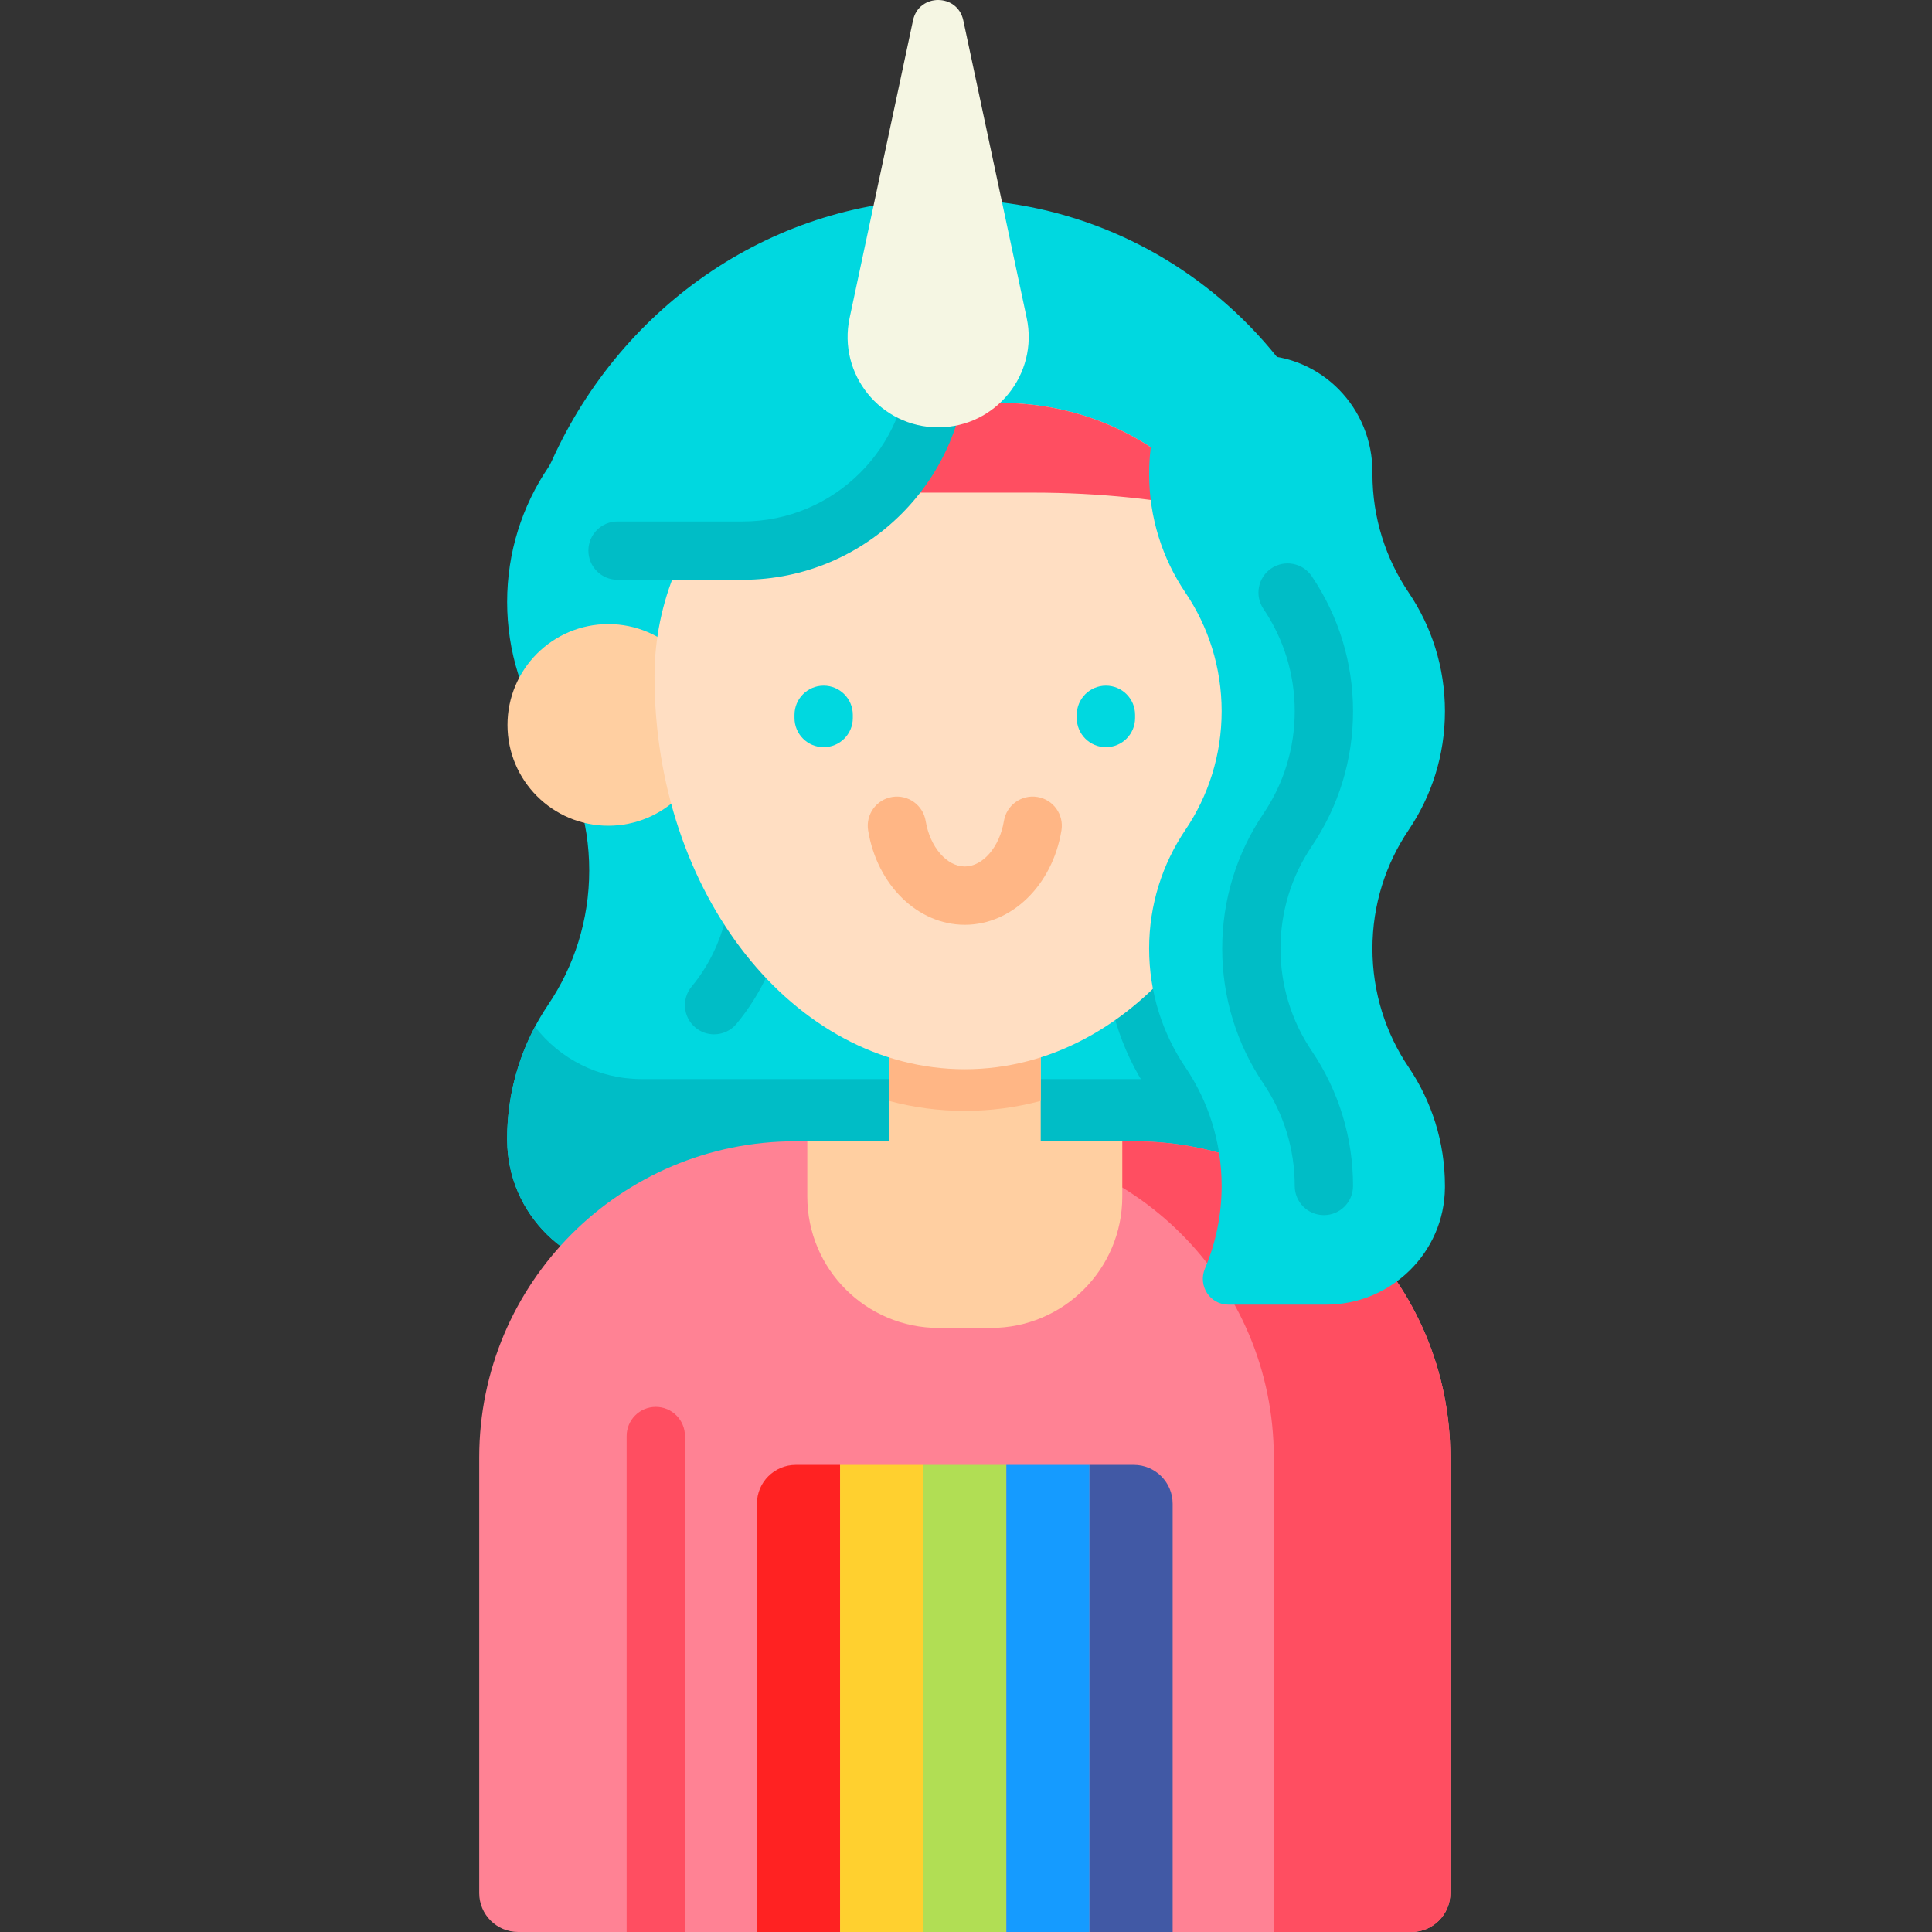 <svg height="512pt" viewBox="-127 0 512 512" width="512pt" xmlns="http://www.w3.org/2000/svg"><rect x="-127" y="0" width="512" height="512" fill="#333333" stroke="none"/><path d="m235.848 164.281v173.148h-192.805c-19.508 0-35.52-15.684-35.637-35.191-.012-.137-.012-.262-.012-.398 0-13.176 4.012-25.422 10.875-35.578 6.867-10.168 10.879-22.414 10.879-35.59 0-13.188-4.012-25.43-10.879-35.59-6.863-10.156-10.875-22.402-10.875-35.578 0-13.188 4.012-25.434 10.875-35.59.32-.477.633-1.039.922-1.688 18.82-41.746 59.293-69.48 105.09-69.48h.027c29.277 0 55.914 11.273 75.812 29.734 21.977 20.359 35.727 49.473 35.727 81.801zm0 0" fill="#00d8e0"/><path d="m62.234 274.105c-1.734 0-3.484-.582-4.926-1.777-3.285-2.723-3.738-7.594-1.016-10.879 9.926-11.969 10.203-25.5 10.203-25.637 0-4.266 3.457-7.723 7.727-7.723 4.266 0 7.723 3.457 7.723 7.723 0 .773-.152 19.094-13.758 35.5-1.527 1.844-3.73 2.793-5.953 2.793zm0 0" fill="#00bdc6"/><path d="m167.023 238.938c-.758 4.078-1.141 8.242-1.141 12.457 0 13.605 4.008 26.742 11.602 37.977 4.984 7.371 7.613 15.984 7.613 24.926 0 6.023-1.176 11.867-3.496 17.355-.797 1.871-1.262 3.824-1.426 5.777h55.672v-98.492zm0 0" fill="#00bdc6"/><path d="m235.848 285.965v51.465h-192.805c-19.508 0-35.52-15.684-35.637-35.191-.012-.137-.012-.262-.012-.398 0-10.75 2.672-20.867 7.371-29.754 6.535 8.449 16.797 13.879 28.277 13.879zm0 0" fill="#00bdc6"/><path d="m257.359 386.234v115.465c0 5.688-4.609 10.301-10.301 10.301h-236.758c-5.688 0-10.301-4.613-10.301-10.301v-115.465c0-46.273 37.512-83.785 83.785-83.785h89.789c46.273.004 83.785 37.512 83.785 83.785zm0 0" fill="#ff8294"/><path d="m54.516 380.57v131.43h-15.453v-131.43c0-4.266 3.453-7.727 7.727-7.727 4.266 0 7.727 3.461 7.727 7.727zm0 0" fill="#ff4e61"/><path d="m95.629 512h-22.035v-113.492c0-5.691 4.613-10.301 10.305-10.301h11.73zm0 0" fill="#f22"/><path d="m95.629 388.207h22.035v123.793h-22.035zm0 0" fill="#ffd02f"/><path d="m117.664 388.207h22.031v123.793h-22.031zm0 0" fill="#b1de54"/><path d="m139.695 388.207h22.035v123.793h-22.035zm0 0" fill="#159bff"/><path d="m183.766 512h-22.035v-123.793h11.734c5.688 0 10.301 4.613 10.301 10.301zm0 0" fill="#4159a5"/><path d="m257.352 386.227v115.473c0 5.688-4.609 10.301-10.301 10.301h-36.477v-125.766c0-46.273-37.508-83.777-83.781-83.777h46.789c46.266 0 83.77 37.504 83.77 83.77zm0 0" fill="#ff4e61"/><path d="m170.418 302.457v14.648c0 19.223-15.586 34.809-34.809 34.809h-13.855c-19.223 0-34.812-15.586-34.812-34.809v-14.648h21.617v-44.562h40.246v44.562zm0 0" fill="#ffcfa1"/><path d="m148.805 257.895v33.852c-6.523 1.746-13.258 2.648-20.125 2.648-6.863 0-13.598-.902-20.125-2.648v-33.852zm0 0" fill="#ffb685"/><path d="m60.926 192.109c0 14.754-11.965 26.719-26.719 26.719-14.754 0-26.719-11.965-26.719-26.719s11.965-26.719 26.719-26.719c14.754 0 26.719 11.965 26.719 26.719zm0 0" fill="#ffcfa1"/><path d="m138.441 106.809c40.02 0 72.461 32.441 72.461 72.461v.004c0 57.48-36.812 104.082-82.223 104.082-45.406 0-82.223-46.602-82.223-104.082v-.004c0-40.02 32.441-72.461 72.465-72.461zm0 0" fill="#ffdec2"/><path d="m196.227 135.566c-15.293-3.234-31.949-5.012-49.367-5.012h-36.355c-17.422 0-34.074 1.777-49.371 5.012 2-2.66 4.195-5.176 6.555-7.535 13.109-13.117 31.219-21.227 51.234-21.227h19.516c23.609 0 44.574 11.281 57.789 28.762zm0 0" fill="#ff4e61"/><path d="m128.68 245.078c-12.465 0-23.238-10.516-25.617-25-.688-4.211 2.164-8.188 6.375-8.875 4.219-.688 8.184 2.164 8.875 6.371 1.129 6.871 5.582 12.051 10.367 12.051 4.785 0 9.238-5.18 10.367-12.051.688-4.211 4.66-7.066 8.875-6.371 4.211.688 7.062 4.664 6.371 8.875-2.375 14.484-13.145 25-25.613 25zm0 0" fill="#ffb685"/><g fill="#00d8e0"><path d="m91.277 198.012c-4.27 0-7.727-3.457-7.727-7.723v-.855c0-4.266 3.461-7.727 7.727-7.727 4.27 0 7.727 3.461 7.727 7.727v.855c0 4.266-3.461 7.723-7.727 7.723zm0 0"/><path d="m166.082 198.012c-4.266 0-7.727-3.457-7.727-7.723v-.855c0-4.266 3.461-7.727 7.727-7.727 4.27 0 7.727 3.461 7.727 7.727v.855c0 4.266-3.457 7.723-7.727 7.723zm0 0"/><path d="m206.133 94.129c17.094 0 30.68 14.008 30.578 31.105v.348c0 11.652 3.543 22.477 9.609 31.453 6.066 8.977 9.609 19.801 9.609 31.449 0 11.652-3.543 22.477-9.609 31.453-6.066 8.98-9.609 19.801-9.609 31.453s3.543 22.477 9.609 31.453c6.066 8.977 9.609 19.801 9.609 31.449 0 .164 0 .324-.004.484-.145 17.191-14.312 30.969-31.5 30.969h-25.875c-4.918 0-8.137-5.027-6.223-9.555 2.848-6.73 4.422-14.129 4.422-21.898 0-11.648-3.543-22.473-9.609-31.449s-9.609-19.801-9.609-31.453 3.543-22.477 9.609-31.453 9.609-19.801 9.609-31.453c0-11.648-3.543-22.473-9.609-31.449-6.066-8.98-9.609-19.801-9.609-31.453 0-2.152.121-4.277.355-6.367 1.613-14.32 13.836-25.086 28.246-25.086zm0 0"/><path d="m121.621 94.129c0 28.605-23.188 51.793-51.789 51.793h-33.18v-2.734c0-27.008 21.867-48.922 48.879-48.98zm0 0"/></g><path d="m69.832 153.648h-33.18c-4.266 0-7.723-3.461-7.723-7.727 0-4.27 3.457-7.727 7.723-7.727h33.18c24.297 0 44.062-19.766 44.062-44.062 0-4.27 3.457-7.727 7.727-7.727 4.266 0 7.727 3.461 7.727 7.727 0 32.816-26.699 59.516-59.516 59.516zm0 0" fill="#00bdc6"/><path d="m114.961 5.391-16.805 78.871c-3.18 14.926 8.203 28.988 23.465 28.988 15.262 0 26.645-14.062 23.465-28.988l-16.805-78.871c-1.531-7.188-11.789-7.188-13.32 0zm0 0" fill="#f5f6e3"/><path d="m223.844 322.023c-4.27 0-7.727-3.461-7.727-7.727 0-9.727-2.863-19.105-8.285-27.125-7.152-10.586-10.934-22.957-10.934-35.781s3.781-25.195 10.934-35.777c5.422-8.02 8.285-17.402 8.285-27.129 0-9.723-2.863-19.105-8.285-27.125-2.391-3.531-1.461-8.336 2.074-10.727 3.535-2.387 8.34-1.461 10.727 2.074 7.156 10.586 10.938 22.957 10.938 35.777 0 12.824-3.781 25.195-10.938 35.781-5.418 8.02-8.285 17.398-8.285 27.125s2.867 19.109 8.285 27.129c7.156 10.582 10.938 22.953 10.938 35.777 0 4.266-3.457 7.727-7.727 7.727zm0 0" fill="#00bdc6"/></svg>